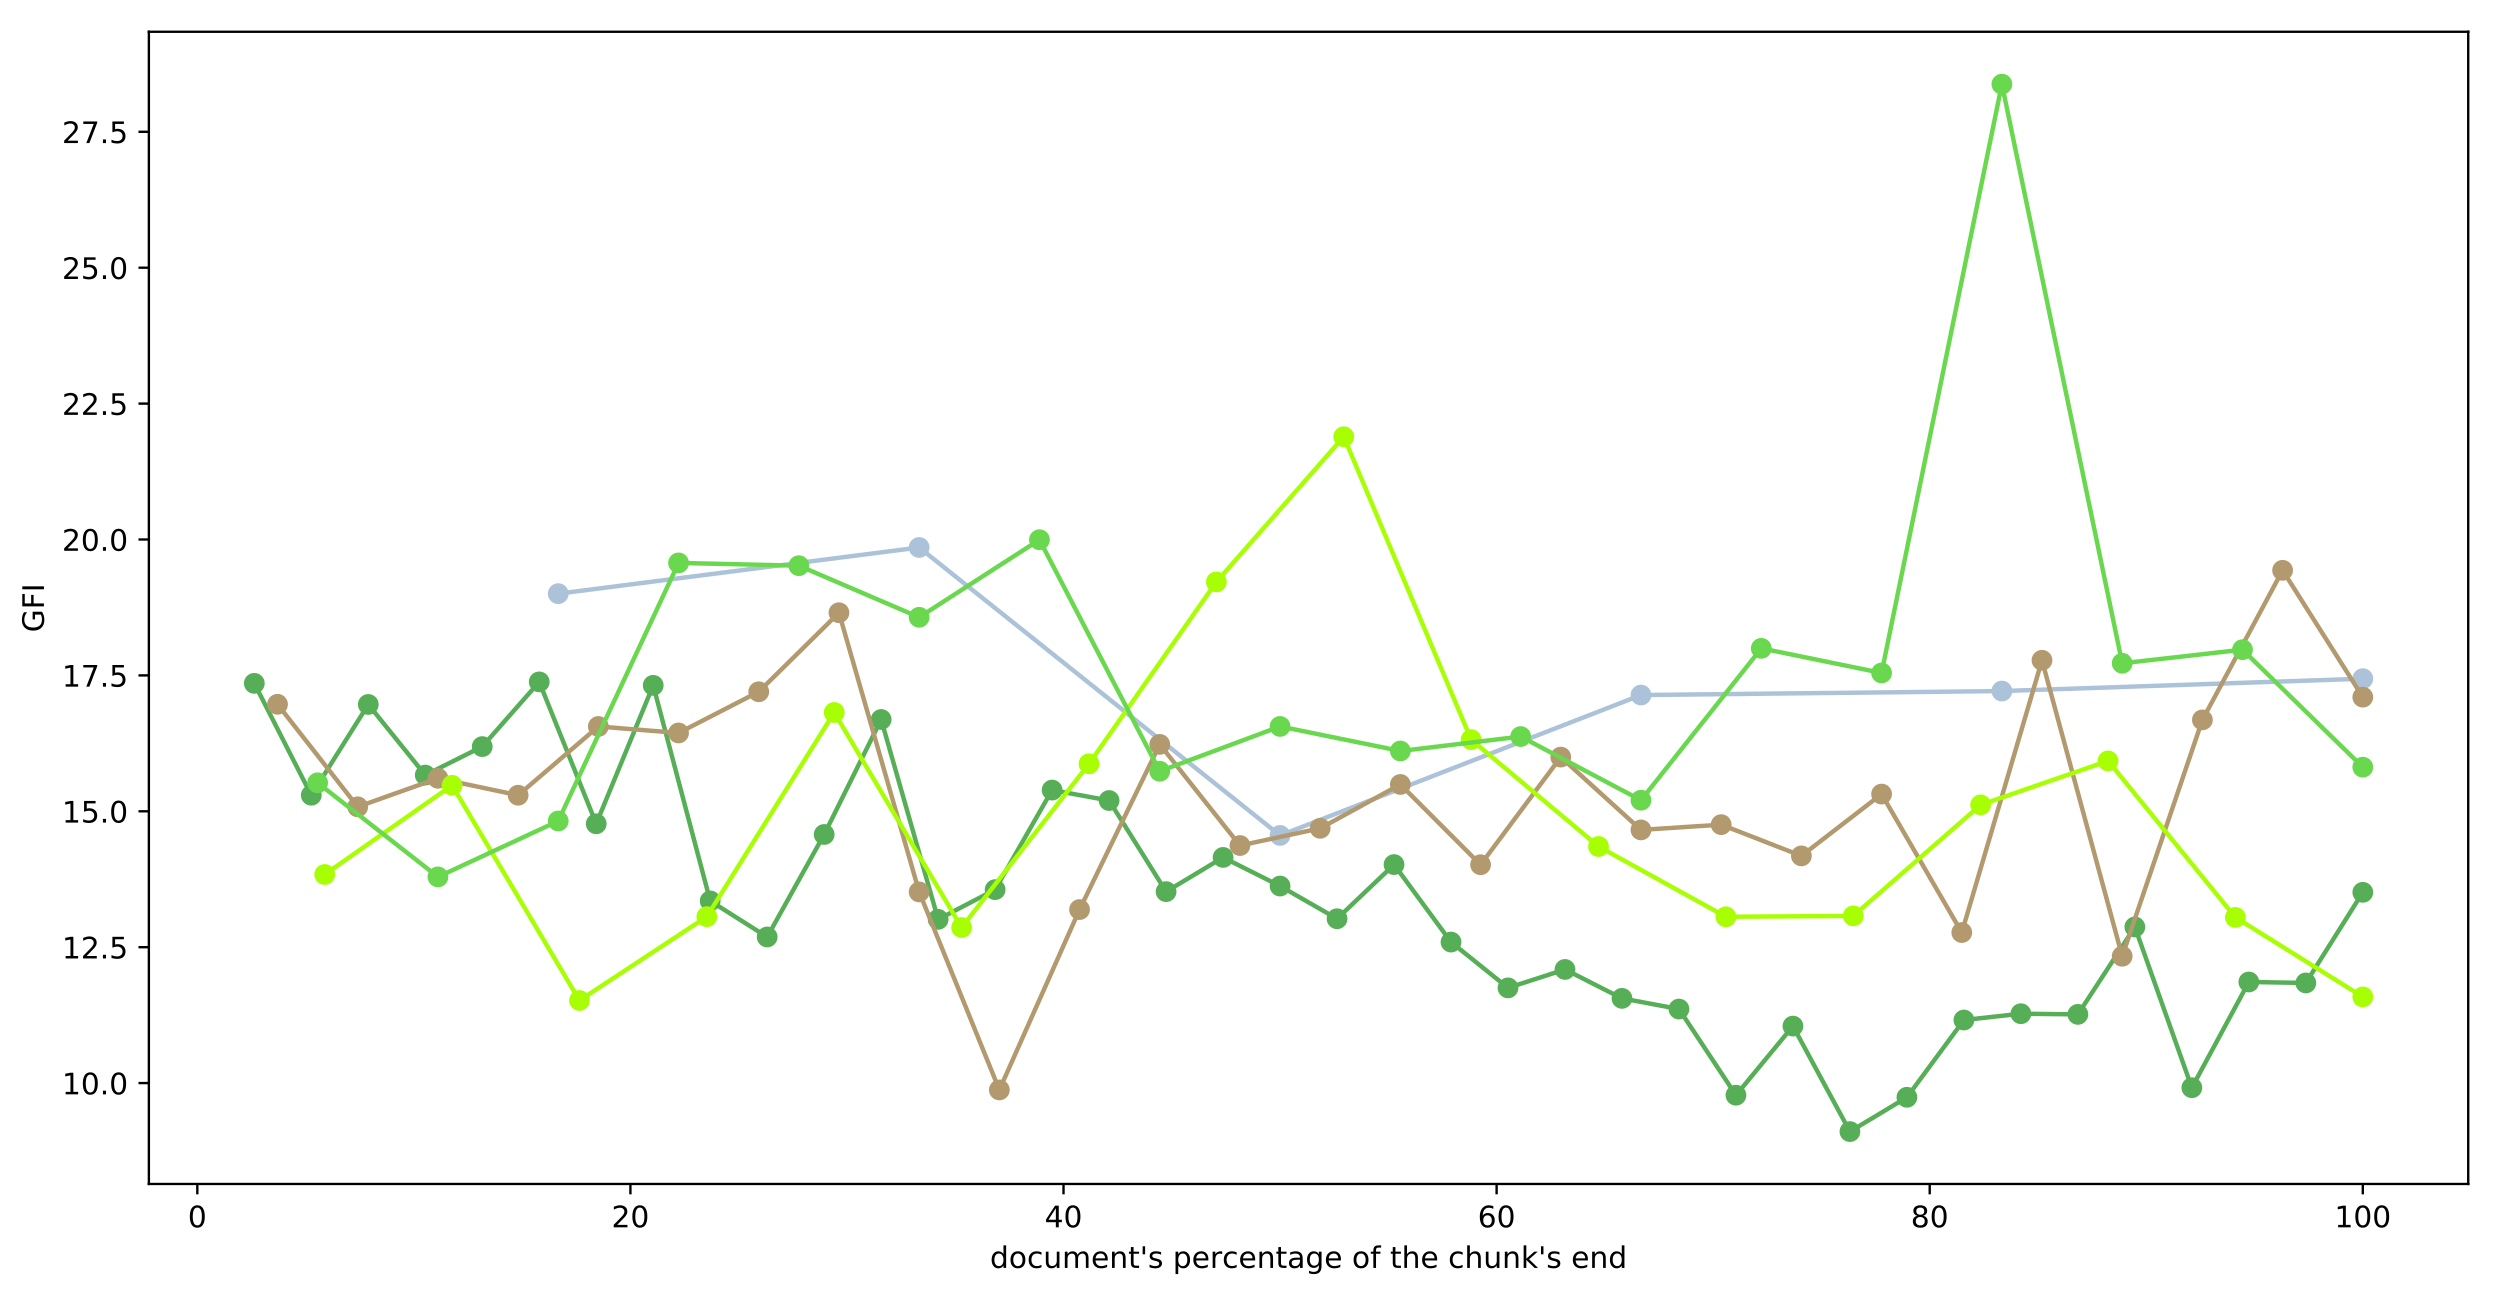 <?xml version="1.0" encoding="utf-8" standalone="no"?>
<!DOCTYPE svg PUBLIC "-//W3C//DTD SVG 1.1//EN"
  "http://www.w3.org/Graphics/SVG/1.1/DTD/svg11.dtd">
<!-- Created with matplotlib (https://matplotlib.org/) -->
<svg height="436.336pt" version="1.1" viewBox="0 0 842.044 436.336" width="842.044pt" xmlns="http://www.w3.org/2000/svg" xmlns:xlink="http://www.w3.org/1999/xlink">
 <defs>
  <style type="text/css">
*{stroke-linecap:butt;stroke-linejoin:round;}
  </style>
 </defs>
 <g id="figure_1">
  <g id="patch_1">
   <path d="M 0 436.336 
L 842.044 436.336 
L 842.044 0 
L 0 0 
z
" style="fill:#ffffff;"/>
  </g>
  <g id="axes_1">
   <g id="patch_2">
    <path d="M 50.144 398.78 
L 831.344 398.78 
L 831.344 10.7 
L 50.144 10.7 
z
" style="fill:#ffffff;"/>
   </g>
   <g id="matplotlib.axis_1">
    <g id="xtick_1">
     <g id="line2d_1">
      <defs>
       <path d="M 0 0 
L 0 3.5 
" id="mf37a988c85" style="stroke:#000000;stroke-width:0.8;"/>
      </defs>
      <g>
       <use style="stroke:#000000;stroke-width:0.8;" x="66.459" xlink:href="#mf37a988c85" y="398.78"/>
      </g>
     </g>
     <g id="text_1">
      <!-- 0 -->
      <defs>
       <path d="M 31.781 66.406 
Q 24.172 66.406 20.328 58.906 
Q 16.5 51.422 16.5 36.375 
Q 16.5 21.391 20.328 13.891 
Q 24.172 6.391 31.781 6.391 
Q 39.453 6.391 43.281 13.891 
Q 47.125 21.391 47.125 36.375 
Q 47.125 51.422 43.281 58.906 
Q 39.453 66.406 31.781 66.406 
z
M 31.781 74.219 
Q 44.047 74.219 50.516 64.516 
Q 56.984 54.828 56.984 36.375 
Q 56.984 17.969 50.516 8.266 
Q 44.047 -1.422 31.781 -1.422 
Q 19.531 -1.422 13.062 8.266 
Q 6.594 17.969 6.594 36.375 
Q 6.594 54.828 13.062 64.516 
Q 19.531 74.219 31.781 74.219 
z
" id="DejaVuSans-48"/>
      </defs>
      <g transform="translate(63.277 413.378)scale(0.1 -0.1)">
       <use xlink:href="#DejaVuSans-48"/>
      </g>
     </g>
    </g>
    <g id="xtick_2">
     <g id="line2d_2">
      <g>
       <use style="stroke:#000000;stroke-width:0.8;" x="212.334" xlink:href="#mf37a988c85" y="398.78"/>
      </g>
     </g>
     <g id="text_2">
      <!-- 20 -->
      <defs>
       <path d="M 19.188 8.297 
L 53.609 8.297 
L 53.609 0 
L 7.328 0 
L 7.328 8.297 
Q 12.938 14.109 22.625 23.891 
Q 32.328 33.688 34.812 36.531 
Q 39.547 41.844 41.422 45.531 
Q 43.312 49.219 43.312 52.781 
Q 43.312 58.594 39.234 62.25 
Q 35.156 65.922 28.609 65.922 
Q 23.969 65.922 18.812 64.312 
Q 13.672 62.703 7.812 59.422 
L 7.812 69.391 
Q 13.766 71.781 18.938 73 
Q 24.125 74.219 28.422 74.219 
Q 39.75 74.219 46.484 68.547 
Q 53.219 62.891 53.219 53.422 
Q 53.219 48.922 51.531 44.891 
Q 49.859 40.875 45.406 35.406 
Q 44.188 33.984 37.641 27.219 
Q 31.109 20.453 19.188 8.297 
z
" id="DejaVuSans-50"/>
      </defs>
      <g transform="translate(205.971 413.378)scale(0.1 -0.1)">
       <use xlink:href="#DejaVuSans-50"/>
       <use x="63.623" xlink:href="#DejaVuSans-48"/>
      </g>
     </g>
    </g>
    <g id="xtick_3">
     <g id="line2d_3">
      <g>
       <use style="stroke:#000000;stroke-width:0.8;" x="358.209" xlink:href="#mf37a988c85" y="398.78"/>
      </g>
     </g>
     <g id="text_3">
      <!-- 40 -->
      <defs>
       <path d="M 37.797 64.312 
L 12.891 25.391 
L 37.797 25.391 
z
M 35.203 72.906 
L 47.609 72.906 
L 47.609 25.391 
L 58.016 25.391 
L 58.016 17.188 
L 47.609 17.188 
L 47.609 0 
L 37.797 0 
L 37.797 17.188 
L 4.891 17.188 
L 4.891 26.703 
z
" id="DejaVuSans-52"/>
      </defs>
      <g transform="translate(351.847 413.378)scale(0.1 -0.1)">
       <use xlink:href="#DejaVuSans-52"/>
       <use x="63.623" xlink:href="#DejaVuSans-48"/>
      </g>
     </g>
    </g>
    <g id="xtick_4">
     <g id="line2d_4">
      <g>
       <use style="stroke:#000000;stroke-width:0.8;" x="504.084" xlink:href="#mf37a988c85" y="398.78"/>
      </g>
     </g>
     <g id="text_4">
      <!-- 60 -->
      <defs>
       <path d="M 33.016 40.375 
Q 26.375 40.375 22.484 35.828 
Q 18.609 31.297 18.609 23.391 
Q 18.609 15.531 22.484 10.953 
Q 26.375 6.391 33.016 6.391 
Q 39.656 6.391 43.531 10.953 
Q 47.406 15.531 47.406 23.391 
Q 47.406 31.297 43.531 35.828 
Q 39.656 40.375 33.016 40.375 
z
M 52.594 71.297 
L 52.594 62.312 
Q 48.875 64.062 45.094 64.984 
Q 41.312 65.922 37.594 65.922 
Q 27.828 65.922 22.672 59.328 
Q 17.531 52.734 16.797 39.406 
Q 19.672 43.656 24.016 45.922 
Q 28.375 48.188 33.594 48.188 
Q 44.578 48.188 50.953 41.516 
Q 57.328 34.859 57.328 23.391 
Q 57.328 12.156 50.688 5.359 
Q 44.047 -1.422 33.016 -1.422 
Q 20.359 -1.422 13.672 8.266 
Q 6.984 17.969 6.984 36.375 
Q 6.984 53.656 15.188 63.938 
Q 23.391 74.219 37.203 74.219 
Q 40.922 74.219 44.703 73.484 
Q 48.484 72.75 52.594 71.297 
z
" id="DejaVuSans-54"/>
      </defs>
      <g transform="translate(497.722 413.378)scale(0.1 -0.1)">
       <use xlink:href="#DejaVuSans-54"/>
       <use x="63.623" xlink:href="#DejaVuSans-48"/>
      </g>
     </g>
    </g>
    <g id="xtick_5">
     <g id="line2d_5">
      <g>
       <use style="stroke:#000000;stroke-width:0.8;" x="649.959" xlink:href="#mf37a988c85" y="398.78"/>
      </g>
     </g>
     <g id="text_5">
      <!-- 80 -->
      <defs>
       <path d="M 31.781 34.625 
Q 24.75 34.625 20.719 30.859 
Q 16.703 27.094 16.703 20.516 
Q 16.703 13.922 20.719 10.156 
Q 24.75 6.391 31.781 6.391 
Q 38.812 6.391 42.859 10.172 
Q 46.922 13.969 46.922 20.516 
Q 46.922 27.094 42.891 30.859 
Q 38.875 34.625 31.781 34.625 
z
M 21.922 38.812 
Q 15.578 40.375 12.031 44.719 
Q 8.5 49.078 8.5 55.328 
Q 8.5 64.062 14.719 69.141 
Q 20.953 74.219 31.781 74.219 
Q 42.672 74.219 48.875 69.141 
Q 55.078 64.062 55.078 55.328 
Q 55.078 49.078 51.531 44.719 
Q 48 40.375 41.703 38.812 
Q 48.828 37.156 52.797 32.312 
Q 56.781 27.484 56.781 20.516 
Q 56.781 9.906 50.312 4.234 
Q 43.844 -1.422 31.781 -1.422 
Q 19.734 -1.422 13.25 4.234 
Q 6.781 9.906 6.781 20.516 
Q 6.781 27.484 10.781 32.312 
Q 14.797 37.156 21.922 38.812 
z
M 18.312 54.391 
Q 18.312 48.734 21.844 45.562 
Q 25.391 42.391 31.781 42.391 
Q 38.141 42.391 41.719 45.562 
Q 45.312 48.734 45.312 54.391 
Q 45.312 60.062 41.719 63.234 
Q 38.141 66.406 31.781 66.406 
Q 25.391 66.406 21.844 63.234 
Q 18.312 60.062 18.312 54.391 
z
" id="DejaVuSans-56"/>
      </defs>
      <g transform="translate(643.597 413.378)scale(0.1 -0.1)">
       <use xlink:href="#DejaVuSans-56"/>
       <use x="63.623" xlink:href="#DejaVuSans-48"/>
      </g>
     </g>
    </g>
    <g id="xtick_6">
     <g id="line2d_6">
      <g>
       <use style="stroke:#000000;stroke-width:0.8;" x="795.835" xlink:href="#mf37a988c85" y="398.78"/>
      </g>
     </g>
     <g id="text_6">
      <!-- 100 -->
      <defs>
       <path d="M 12.406 8.297 
L 28.516 8.297 
L 28.516 63.922 
L 10.984 60.406 
L 10.984 69.391 
L 28.422 72.906 
L 38.281 72.906 
L 38.281 8.297 
L 54.391 8.297 
L 54.391 0 
L 12.406 0 
z
" id="DejaVuSans-49"/>
      </defs>
      <g transform="translate(786.291 413.378)scale(0.1 -0.1)">
       <use xlink:href="#DejaVuSans-49"/>
       <use x="63.623" xlink:href="#DejaVuSans-48"/>
       <use x="127.246" xlink:href="#DejaVuSans-48"/>
      </g>
     </g>
    </g>
    <g id="text_7">
     <!-- document's percentage of the chunk's end -->
     <defs>
      <path d="M 45.406 46.391 
L 45.406 75.984 
L 54.391 75.984 
L 54.391 0 
L 45.406 0 
L 45.406 8.203 
Q 42.578 3.328 38.25 0.953 
Q 33.938 -1.422 27.875 -1.422 
Q 17.969 -1.422 11.734 6.484 
Q 5.516 14.406 5.516 27.297 
Q 5.516 40.188 11.734 48.094 
Q 17.969 56 27.875 56 
Q 33.938 56 38.25 53.625 
Q 42.578 51.266 45.406 46.391 
z
M 14.797 27.297 
Q 14.797 17.391 18.875 11.75 
Q 22.953 6.109 30.078 6.109 
Q 37.203 6.109 41.297 11.75 
Q 45.406 17.391 45.406 27.297 
Q 45.406 37.203 41.297 42.844 
Q 37.203 48.484 30.078 48.484 
Q 22.953 48.484 18.875 42.844 
Q 14.797 37.203 14.797 27.297 
z
" id="DejaVuSans-100"/>
      <path d="M 30.609 48.391 
Q 23.391 48.391 19.188 42.75 
Q 14.984 37.109 14.984 27.297 
Q 14.984 17.484 19.156 11.844 
Q 23.344 6.203 30.609 6.203 
Q 37.797 6.203 41.984 11.859 
Q 46.188 17.531 46.188 27.297 
Q 46.188 37.016 41.984 42.703 
Q 37.797 48.391 30.609 48.391 
z
M 30.609 56 
Q 42.328 56 49.016 48.375 
Q 55.719 40.766 55.719 27.297 
Q 55.719 13.875 49.016 6.219 
Q 42.328 -1.422 30.609 -1.422 
Q 18.844 -1.422 12.172 6.219 
Q 5.516 13.875 5.516 27.297 
Q 5.516 40.766 12.172 48.375 
Q 18.844 56 30.609 56 
z
" id="DejaVuSans-111"/>
      <path d="M 48.781 52.594 
L 48.781 44.188 
Q 44.969 46.297 41.141 47.344 
Q 37.312 48.391 33.406 48.391 
Q 24.656 48.391 19.812 42.844 
Q 14.984 37.312 14.984 27.297 
Q 14.984 17.281 19.812 11.734 
Q 24.656 6.203 33.406 6.203 
Q 37.312 6.203 41.141 7.25 
Q 44.969 8.297 48.781 10.406 
L 48.781 2.094 
Q 45.016 0.344 40.984 -0.531 
Q 36.969 -1.422 32.422 -1.422 
Q 20.062 -1.422 12.781 6.344 
Q 5.516 14.109 5.516 27.297 
Q 5.516 40.672 12.859 48.328 
Q 20.219 56 33.016 56 
Q 37.156 56 41.109 55.141 
Q 45.062 54.297 48.781 52.594 
z
" id="DejaVuSans-99"/>
      <path d="M 8.5 21.578 
L 8.5 54.688 
L 17.484 54.688 
L 17.484 21.922 
Q 17.484 14.156 20.5 10.266 
Q 23.531 6.391 29.594 6.391 
Q 36.859 6.391 41.078 11.031 
Q 45.312 15.672 45.312 23.688 
L 45.312 54.688 
L 54.297 54.688 
L 54.297 0 
L 45.312 0 
L 45.312 8.406 
Q 42.047 3.422 37.719 1 
Q 33.406 -1.422 27.688 -1.422 
Q 18.266 -1.422 13.375 4.438 
Q 8.5 10.297 8.5 21.578 
z
M 31.109 56 
z
" id="DejaVuSans-117"/>
      <path d="M 52 44.188 
Q 55.375 50.25 60.062 53.125 
Q 64.75 56 71.094 56 
Q 79.641 56 84.281 50.016 
Q 88.922 44.047 88.922 33.016 
L 88.922 0 
L 79.891 0 
L 79.891 32.719 
Q 79.891 40.578 77.094 44.375 
Q 74.312 48.188 68.609 48.188 
Q 61.625 48.188 57.562 43.547 
Q 53.516 38.922 53.516 30.906 
L 53.516 0 
L 44.484 0 
L 44.484 32.719 
Q 44.484 40.625 41.703 44.406 
Q 38.922 48.188 33.109 48.188 
Q 26.219 48.188 22.156 43.531 
Q 18.109 38.875 18.109 30.906 
L 18.109 0 
L 9.078 0 
L 9.078 54.688 
L 18.109 54.688 
L 18.109 46.188 
Q 21.188 51.219 25.484 53.609 
Q 29.781 56 35.688 56 
Q 41.656 56 45.828 52.969 
Q 50 49.953 52 44.188 
z
" id="DejaVuSans-109"/>
      <path d="M 56.203 29.594 
L 56.203 25.203 
L 14.891 25.203 
Q 15.484 15.922 20.484 11.062 
Q 25.484 6.203 34.422 6.203 
Q 39.594 6.203 44.453 7.469 
Q 49.312 8.734 54.109 11.281 
L 54.109 2.781 
Q 49.266 0.734 44.188 -0.344 
Q 39.109 -1.422 33.891 -1.422 
Q 20.797 -1.422 13.156 6.188 
Q 5.516 13.812 5.516 26.812 
Q 5.516 40.234 12.766 48.109 
Q 20.016 56 32.328 56 
Q 43.359 56 49.781 48.891 
Q 56.203 41.797 56.203 29.594 
z
M 47.219 32.234 
Q 47.125 39.594 43.094 43.984 
Q 39.062 48.391 32.422 48.391 
Q 24.906 48.391 20.391 44.141 
Q 15.875 39.891 15.188 32.172 
z
" id="DejaVuSans-101"/>
      <path d="M 54.891 33.016 
L 54.891 0 
L 45.906 0 
L 45.906 32.719 
Q 45.906 40.484 42.875 44.328 
Q 39.844 48.188 33.797 48.188 
Q 26.516 48.188 22.312 43.547 
Q 18.109 38.922 18.109 30.906 
L 18.109 0 
L 9.078 0 
L 9.078 54.688 
L 18.109 54.688 
L 18.109 46.188 
Q 21.344 51.125 25.703 53.562 
Q 30.078 56 35.797 56 
Q 45.219 56 50.047 50.172 
Q 54.891 44.344 54.891 33.016 
z
" id="DejaVuSans-110"/>
      <path d="M 18.312 70.219 
L 18.312 54.688 
L 36.812 54.688 
L 36.812 47.703 
L 18.312 47.703 
L 18.312 18.016 
Q 18.312 11.328 20.141 9.422 
Q 21.969 7.516 27.594 7.516 
L 36.812 7.516 
L 36.812 0 
L 27.594 0 
Q 17.188 0 13.234 3.875 
Q 9.281 7.766 9.281 18.016 
L 9.281 47.703 
L 2.688 47.703 
L 2.688 54.688 
L 9.281 54.688 
L 9.281 70.219 
z
" id="DejaVuSans-116"/>
      <path d="M 17.922 72.906 
L 17.922 45.797 
L 9.625 45.797 
L 9.625 72.906 
z
" id="DejaVuSans-39"/>
      <path d="M 44.281 53.078 
L 44.281 44.578 
Q 40.484 46.531 36.375 47.5 
Q 32.281 48.484 27.875 48.484 
Q 21.188 48.484 17.844 46.438 
Q 14.5 44.391 14.5 40.281 
Q 14.5 37.156 16.891 35.375 
Q 19.281 33.594 26.516 31.984 
L 29.594 31.297 
Q 39.156 29.25 43.188 25.516 
Q 47.219 21.781 47.219 15.094 
Q 47.219 7.469 41.188 3.016 
Q 35.156 -1.422 24.609 -1.422 
Q 20.219 -1.422 15.453 -0.562 
Q 10.688 0.297 5.422 2 
L 5.422 11.281 
Q 10.406 8.688 15.234 7.391 
Q 20.062 6.109 24.812 6.109 
Q 31.156 6.109 34.562 8.281 
Q 37.984 10.453 37.984 14.406 
Q 37.984 18.062 35.516 20.016 
Q 33.062 21.969 24.703 23.781 
L 21.578 24.516 
Q 13.234 26.266 9.516 29.906 
Q 5.812 33.547 5.812 39.891 
Q 5.812 47.609 11.281 51.797 
Q 16.75 56 26.812 56 
Q 31.781 56 36.172 55.266 
Q 40.578 54.547 44.281 53.078 
z
" id="DejaVuSans-115"/>
      <path id="DejaVuSans-32"/>
      <path d="M 18.109 8.203 
L 18.109 -20.797 
L 9.078 -20.797 
L 9.078 54.688 
L 18.109 54.688 
L 18.109 46.391 
Q 20.953 51.266 25.266 53.625 
Q 29.594 56 35.594 56 
Q 45.562 56 51.781 48.094 
Q 58.016 40.188 58.016 27.297 
Q 58.016 14.406 51.781 6.484 
Q 45.562 -1.422 35.594 -1.422 
Q 29.594 -1.422 25.266 0.953 
Q 20.953 3.328 18.109 8.203 
z
M 48.688 27.297 
Q 48.688 37.203 44.609 42.844 
Q 40.531 48.484 33.406 48.484 
Q 26.266 48.484 22.188 42.844 
Q 18.109 37.203 18.109 27.297 
Q 18.109 17.391 22.188 11.75 
Q 26.266 6.109 33.406 6.109 
Q 40.531 6.109 44.609 11.75 
Q 48.688 17.391 48.688 27.297 
z
" id="DejaVuSans-112"/>
      <path d="M 41.109 46.297 
Q 39.594 47.172 37.812 47.578 
Q 36.031 48 33.891 48 
Q 26.266 48 22.188 43.047 
Q 18.109 38.094 18.109 28.812 
L 18.109 0 
L 9.078 0 
L 9.078 54.688 
L 18.109 54.688 
L 18.109 46.188 
Q 20.953 51.172 25.484 53.578 
Q 30.031 56 36.531 56 
Q 37.453 56 38.578 55.875 
Q 39.703 55.766 41.062 55.516 
z
" id="DejaVuSans-114"/>
      <path d="M 34.281 27.484 
Q 23.391 27.484 19.188 25 
Q 14.984 22.516 14.984 16.5 
Q 14.984 11.719 18.141 8.906 
Q 21.297 6.109 26.703 6.109 
Q 34.188 6.109 38.703 11.406 
Q 43.219 16.703 43.219 25.484 
L 43.219 27.484 
z
M 52.203 31.203 
L 52.203 0 
L 43.219 0 
L 43.219 8.297 
Q 40.141 3.328 35.547 0.953 
Q 30.953 -1.422 24.312 -1.422 
Q 15.922 -1.422 10.953 3.297 
Q 6 8.016 6 15.922 
Q 6 25.141 12.172 29.828 
Q 18.359 34.516 30.609 34.516 
L 43.219 34.516 
L 43.219 35.406 
Q 43.219 41.609 39.141 45 
Q 35.062 48.391 27.688 48.391 
Q 23 48.391 18.547 47.266 
Q 14.109 46.141 10.016 43.891 
L 10.016 52.203 
Q 14.938 54.109 19.578 55.047 
Q 24.219 56 28.609 56 
Q 40.484 56 46.344 49.844 
Q 52.203 43.703 52.203 31.203 
z
" id="DejaVuSans-97"/>
      <path d="M 45.406 27.984 
Q 45.406 37.75 41.375 43.109 
Q 37.359 48.484 30.078 48.484 
Q 22.859 48.484 18.828 43.109 
Q 14.797 37.75 14.797 27.984 
Q 14.797 18.266 18.828 12.891 
Q 22.859 7.516 30.078 7.516 
Q 37.359 7.516 41.375 12.891 
Q 45.406 18.266 45.406 27.984 
z
M 54.391 6.781 
Q 54.391 -7.172 48.188 -13.984 
Q 42 -20.797 29.203 -20.797 
Q 24.469 -20.797 20.266 -20.094 
Q 16.062 -19.391 12.109 -17.922 
L 12.109 -9.188 
Q 16.062 -11.328 19.922 -12.344 
Q 23.781 -13.375 27.781 -13.375 
Q 36.625 -13.375 41.016 -8.766 
Q 45.406 -4.156 45.406 5.172 
L 45.406 9.625 
Q 42.625 4.781 38.281 2.391 
Q 33.938 0 27.875 0 
Q 17.828 0 11.672 7.656 
Q 5.516 15.328 5.516 27.984 
Q 5.516 40.672 11.672 48.328 
Q 17.828 56 27.875 56 
Q 33.938 56 38.281 53.609 
Q 42.625 51.219 45.406 46.391 
L 45.406 54.688 
L 54.391 54.688 
z
" id="DejaVuSans-103"/>
      <path d="M 37.109 75.984 
L 37.109 68.5 
L 28.516 68.5 
Q 23.688 68.5 21.797 66.547 
Q 19.922 64.594 19.922 59.516 
L 19.922 54.688 
L 34.719 54.688 
L 34.719 47.703 
L 19.922 47.703 
L 19.922 0 
L 10.891 0 
L 10.891 47.703 
L 2.297 47.703 
L 2.297 54.688 
L 10.891 54.688 
L 10.891 58.5 
Q 10.891 67.625 15.141 71.797 
Q 19.391 75.984 28.609 75.984 
z
" id="DejaVuSans-102"/>
      <path d="M 54.891 33.016 
L 54.891 0 
L 45.906 0 
L 45.906 32.719 
Q 45.906 40.484 42.875 44.328 
Q 39.844 48.188 33.797 48.188 
Q 26.516 48.188 22.312 43.547 
Q 18.109 38.922 18.109 30.906 
L 18.109 0 
L 9.078 0 
L 9.078 75.984 
L 18.109 75.984 
L 18.109 46.188 
Q 21.344 51.125 25.703 53.562 
Q 30.078 56 35.797 56 
Q 45.219 56 50.047 50.172 
Q 54.891 44.344 54.891 33.016 
z
" id="DejaVuSans-104"/>
      <path d="M 9.078 75.984 
L 18.109 75.984 
L 18.109 31.109 
L 44.922 54.688 
L 56.391 54.688 
L 27.391 29.109 
L 57.625 0 
L 45.906 0 
L 18.109 26.703 
L 18.109 0 
L 9.078 0 
z
" id="DejaVuSans-107"/>
     </defs>
     <g transform="translate(333.444 427.057)scale(0.1 -0.1)">
      <use xlink:href="#DejaVuSans-100"/>
      <use x="63.477" xlink:href="#DejaVuSans-111"/>
      <use x="124.658" xlink:href="#DejaVuSans-99"/>
      <use x="179.639" xlink:href="#DejaVuSans-117"/>
      <use x="243.018" xlink:href="#DejaVuSans-109"/>
      <use x="340.43" xlink:href="#DejaVuSans-101"/>
      <use x="401.953" xlink:href="#DejaVuSans-110"/>
      <use x="465.332" xlink:href="#DejaVuSans-116"/>
      <use x="504.541" xlink:href="#DejaVuSans-39"/>
      <use x="532.031" xlink:href="#DejaVuSans-115"/>
      <use x="584.131" xlink:href="#DejaVuSans-32"/>
      <use x="615.918" xlink:href="#DejaVuSans-112"/>
      <use x="679.395" xlink:href="#DejaVuSans-101"/>
      <use x="740.918" xlink:href="#DejaVuSans-114"/>
      <use x="782" xlink:href="#DejaVuSans-99"/>
      <use x="836.98" xlink:href="#DejaVuSans-101"/>
      <use x="898.504" xlink:href="#DejaVuSans-110"/>
      <use x="961.883" xlink:href="#DejaVuSans-116"/>
      <use x="1001.092" xlink:href="#DejaVuSans-97"/>
      <use x="1062.371" xlink:href="#DejaVuSans-103"/>
      <use x="1125.848" xlink:href="#DejaVuSans-101"/>
      <use x="1187.371" xlink:href="#DejaVuSans-32"/>
      <use x="1219.158" xlink:href="#DejaVuSans-111"/>
      <use x="1280.34" xlink:href="#DejaVuSans-102"/>
      <use x="1315.545" xlink:href="#DejaVuSans-32"/>
      <use x="1347.332" xlink:href="#DejaVuSans-116"/>
      <use x="1386.541" xlink:href="#DejaVuSans-104"/>
      <use x="1449.92" xlink:href="#DejaVuSans-101"/>
      <use x="1511.443" xlink:href="#DejaVuSans-32"/>
      <use x="1543.23" xlink:href="#DejaVuSans-99"/>
      <use x="1598.211" xlink:href="#DejaVuSans-104"/>
      <use x="1661.59" xlink:href="#DejaVuSans-117"/>
      <use x="1724.969" xlink:href="#DejaVuSans-110"/>
      <use x="1788.348" xlink:href="#DejaVuSans-107"/>
      <use x="1846.258" xlink:href="#DejaVuSans-39"/>
      <use x="1873.748" xlink:href="#DejaVuSans-115"/>
      <use x="1925.848" xlink:href="#DejaVuSans-32"/>
      <use x="1957.635" xlink:href="#DejaVuSans-101"/>
      <use x="2019.158" xlink:href="#DejaVuSans-110"/>
      <use x="2082.537" xlink:href="#DejaVuSans-100"/>
     </g>
    </g>
   </g>
   <g id="matplotlib.axis_2">
    <g id="ytick_1">
     <g id="line2d_7">
      <defs>
       <path d="M 0 0 
L -3.5 0 
" id="m178713c9d2" style="stroke:#000000;stroke-width:0.8;"/>
      </defs>
      <g>
       <use style="stroke:#000000;stroke-width:0.8;" x="50.144" xlink:href="#m178713c9d2" y="364.8"/>
      </g>
     </g>
     <g id="text_8">
      <!-- 10.0 -->
      <defs>
       <path d="M 10.688 12.406 
L 21 12.406 
L 21 0 
L 10.688 0 
z
" id="DejaVuSans-46"/>
      </defs>
      <g transform="translate(20.878 368.599)scale(0.1 -0.1)">
       <use xlink:href="#DejaVuSans-49"/>
       <use x="63.623" xlink:href="#DejaVuSans-48"/>
       <use x="127.246" xlink:href="#DejaVuSans-46"/>
       <use x="159.033" xlink:href="#DejaVuSans-48"/>
      </g>
     </g>
    </g>
    <g id="ytick_2">
     <g id="line2d_8">
      <g>
       <use style="stroke:#000000;stroke-width:0.8;" x="50.144" xlink:href="#m178713c9d2" y="319.028"/>
      </g>
     </g>
     <g id="text_9">
      <!-- 12.5 -->
      <defs>
       <path d="M 10.797 72.906 
L 49.516 72.906 
L 49.516 64.594 
L 19.828 64.594 
L 19.828 46.734 
Q 21.969 47.469 24.109 47.828 
Q 26.266 48.188 28.422 48.188 
Q 40.625 48.188 47.75 41.5 
Q 54.891 34.812 54.891 23.391 
Q 54.891 11.625 47.562 5.094 
Q 40.234 -1.422 26.906 -1.422 
Q 22.312 -1.422 17.547 -0.641 
Q 12.797 0.141 7.719 1.703 
L 7.719 11.625 
Q 12.109 9.234 16.797 8.062 
Q 21.484 6.891 26.703 6.891 
Q 35.156 6.891 40.078 11.328 
Q 45.016 15.766 45.016 23.391 
Q 45.016 31 40.078 35.438 
Q 35.156 39.891 26.703 39.891 
Q 22.75 39.891 18.812 39.016 
Q 14.891 38.141 10.797 36.281 
z
" id="DejaVuSans-53"/>
      </defs>
      <g transform="translate(20.878 322.827)scale(0.1 -0.1)">
       <use xlink:href="#DejaVuSans-49"/>
       <use x="63.623" xlink:href="#DejaVuSans-50"/>
       <use x="127.246" xlink:href="#DejaVuSans-46"/>
       <use x="159.033" xlink:href="#DejaVuSans-53"/>
      </g>
     </g>
    </g>
    <g id="ytick_3">
     <g id="line2d_9">
      <g>
       <use style="stroke:#000000;stroke-width:0.8;" x="50.144" xlink:href="#m178713c9d2" y="273.256"/>
      </g>
     </g>
     <g id="text_10">
      <!-- 15.0 -->
      <g transform="translate(20.878 277.056)scale(0.1 -0.1)">
       <use xlink:href="#DejaVuSans-49"/>
       <use x="63.623" xlink:href="#DejaVuSans-53"/>
       <use x="127.246" xlink:href="#DejaVuSans-46"/>
       <use x="159.033" xlink:href="#DejaVuSans-48"/>
      </g>
     </g>
    </g>
    <g id="ytick_4">
     <g id="line2d_10">
      <g>
       <use style="stroke:#000000;stroke-width:0.8;" x="50.144" xlink:href="#m178713c9d2" y="227.485"/>
      </g>
     </g>
     <g id="text_11">
      <!-- 17.5 -->
      <defs>
       <path d="M 8.203 72.906 
L 55.078 72.906 
L 55.078 68.703 
L 28.609 0 
L 18.312 0 
L 43.219 64.594 
L 8.203 64.594 
z
" id="DejaVuSans-55"/>
      </defs>
      <g transform="translate(20.878 231.284)scale(0.1 -0.1)">
       <use xlink:href="#DejaVuSans-49"/>
       <use x="63.623" xlink:href="#DejaVuSans-55"/>
       <use x="127.246" xlink:href="#DejaVuSans-46"/>
       <use x="159.033" xlink:href="#DejaVuSans-53"/>
      </g>
     </g>
    </g>
    <g id="ytick_5">
     <g id="line2d_11">
      <g>
       <use style="stroke:#000000;stroke-width:0.8;" x="50.144" xlink:href="#m178713c9d2" y="181.713"/>
      </g>
     </g>
     <g id="text_12">
      <!-- 20.0 -->
      <g transform="translate(20.878 185.512)scale(0.1 -0.1)">
       <use xlink:href="#DejaVuSans-50"/>
       <use x="63.623" xlink:href="#DejaVuSans-48"/>
       <use x="127.246" xlink:href="#DejaVuSans-46"/>
       <use x="159.033" xlink:href="#DejaVuSans-48"/>
      </g>
     </g>
    </g>
    <g id="ytick_6">
     <g id="line2d_12">
      <g>
       <use style="stroke:#000000;stroke-width:0.8;" x="50.144" xlink:href="#m178713c9d2" y="135.942"/>
      </g>
     </g>
     <g id="text_13">
      <!-- 22.5 -->
      <g transform="translate(20.878 139.741)scale(0.1 -0.1)">
       <use xlink:href="#DejaVuSans-50"/>
       <use x="63.623" xlink:href="#DejaVuSans-50"/>
       <use x="127.246" xlink:href="#DejaVuSans-46"/>
       <use x="159.033" xlink:href="#DejaVuSans-53"/>
      </g>
     </g>
    </g>
    <g id="ytick_7">
     <g id="line2d_13">
      <g>
       <use style="stroke:#000000;stroke-width:0.8;" x="50.144" xlink:href="#m178713c9d2" y="90.17"/>
      </g>
     </g>
     <g id="text_14">
      <!-- 25.0 -->
      <g transform="translate(20.878 93.969)scale(0.1 -0.1)">
       <use xlink:href="#DejaVuSans-50"/>
       <use x="63.623" xlink:href="#DejaVuSans-53"/>
       <use x="127.246" xlink:href="#DejaVuSans-46"/>
       <use x="159.033" xlink:href="#DejaVuSans-48"/>
      </g>
     </g>
    </g>
    <g id="ytick_8">
     <g id="line2d_14">
      <g>
       <use style="stroke:#000000;stroke-width:0.8;" x="50.144" xlink:href="#m178713c9d2" y="44.398"/>
      </g>
     </g>
     <g id="text_15">
      <!-- 27.5 -->
      <g transform="translate(20.878 48.198)scale(0.1 -0.1)">
       <use xlink:href="#DejaVuSans-50"/>
       <use x="63.623" xlink:href="#DejaVuSans-55"/>
       <use x="127.246" xlink:href="#DejaVuSans-46"/>
       <use x="159.033" xlink:href="#DejaVuSans-53"/>
      </g>
     </g>
    </g>
    <g id="text_16">
     <!-- GFI -->
     <defs>
      <path d="M 59.516 10.406 
L 59.516 29.984 
L 43.406 29.984 
L 43.406 38.094 
L 69.281 38.094 
L 69.281 6.781 
Q 63.578 2.734 56.688 0.656 
Q 49.812 -1.422 42 -1.422 
Q 24.906 -1.422 15.25 8.562 
Q 5.609 18.562 5.609 36.375 
Q 5.609 54.25 15.25 64.234 
Q 24.906 74.219 42 74.219 
Q 49.125 74.219 55.547 72.453 
Q 61.969 70.703 67.391 67.281 
L 67.391 56.781 
Q 61.922 61.422 55.766 63.766 
Q 49.609 66.109 42.828 66.109 
Q 29.438 66.109 22.719 58.641 
Q 16.016 51.172 16.016 36.375 
Q 16.016 21.625 22.719 14.156 
Q 29.438 6.688 42.828 6.688 
Q 48.047 6.688 52.141 7.594 
Q 56.25 8.5 59.516 10.406 
z
" id="DejaVuSans-71"/>
      <path d="M 9.812 72.906 
L 51.703 72.906 
L 51.703 64.594 
L 19.672 64.594 
L 19.672 43.109 
L 48.578 43.109 
L 48.578 34.812 
L 19.672 34.812 
L 19.672 0 
L 9.812 0 
z
" id="DejaVuSans-70"/>
      <path d="M 9.812 72.906 
L 19.672 72.906 
L 19.672 0 
L 9.812 0 
z
" id="DejaVuSans-73"/>
     </defs>
     <g transform="translate(14.798 212.965)rotate(-90)scale(0.1 -0.1)">
      <use xlink:href="#DejaVuSans-71"/>
      <use x="77.49" xlink:href="#DejaVuSans-70"/>
      <use x="135.01" xlink:href="#DejaVuSans-73"/>
     </g>
    </g>
   </g>
   <g id="line2d_15">
    <path clip-path="url(#p06ac791441)" d="M 188.021 199.956 
L 309.584 184.399 
L 431.147 281.393 
L 552.709 234.103 
L 674.272 232.758 
L 795.835 228.592 
" style="fill:none;stroke:#acc2d9;stroke-linecap:square;stroke-width:1.5;"/>
    <defs>
     <path d="M 0 3 
C 0.796 3 1.559 2.684 2.121 2.121 
C 2.684 1.559 3 0.796 3 0 
C 3 -0.796 2.684 -1.559 2.121 -2.121 
C 1.559 -2.684 0.796 -3 0 -3 
C -0.796 -3 -1.559 -2.684 -2.121 -2.121 
C -2.684 -1.559 -3 -0.796 -3 0 
C -3 0.796 -2.684 1.559 -2.121 2.121 
C -1.559 2.684 -0.796 3 0 3 
z
" id="m69107caecd" style="stroke:#acc2d9;"/>
    </defs>
    <g clip-path="url(#p06ac791441)">
     <use style="fill:#acc2d9;stroke:#acc2d9;" x="188.021" xlink:href="#m69107caecd" y="199.956"/>
     <use style="fill:#acc2d9;stroke:#acc2d9;" x="309.584" xlink:href="#m69107caecd" y="184.399"/>
     <use style="fill:#acc2d9;stroke:#acc2d9;" x="431.147" xlink:href="#m69107caecd" y="281.393"/>
     <use style="fill:#acc2d9;stroke:#acc2d9;" x="552.709" xlink:href="#m69107caecd" y="234.103"/>
     <use style="fill:#acc2d9;stroke:#acc2d9;" x="674.272" xlink:href="#m69107caecd" y="232.758"/>
     <use style="fill:#acc2d9;stroke:#acc2d9;" x="795.835" xlink:href="#m69107caecd" y="228.592"/>
    </g>
   </g>
   <g id="line2d_16">
    <path clip-path="url(#p06ac791441)" d="M 85.653 230.162 
L 104.847 267.843 
L 124.041 237.271 
L 143.235 261.056 
L 162.429 251.467 
L 181.623 229.673 
L 200.817 277.462 
L 220.012 230.833 
L 239.206 303.447 
L 258.4 315.591 
L 277.594 281.065 
L 296.788 242.342 
L 315.982 309.654 
L 335.176 299.643 
L 354.37 266.112 
L 373.564 269.631 
L 392.758 300.318 
L 411.953 288.793 
L 431.147 298.434 
L 450.341 309.447 
L 469.535 291.203 
L 488.729 317.309 
L 507.923 332.736 
L 527.117 326.524 
L 546.311 336.267 
L 565.505 339.871 
L 584.7 368.884 
L 603.894 345.607 
L 623.088 381.14 
L 642.282 369.585 
L 661.476 343.56 
L 680.67 341.436 
L 699.864 341.659 
L 719.058 312.219 
L 738.252 366.363 
L 757.446 330.751 
L 776.641 331.073 
L 795.835 300.549 
" style="fill:none;stroke:#56ae57;stroke-linecap:square;stroke-width:1.5;"/>
    <defs>
     <path d="M 0 3 
C 0.796 3 1.559 2.684 2.121 2.121 
C 2.684 1.559 3 0.796 3 0 
C 3 -0.796 2.684 -1.559 2.121 -2.121 
C 1.559 -2.684 0.796 -3 0 -3 
C -0.796 -3 -1.559 -2.684 -2.121 -2.121 
C -2.684 -1.559 -3 -0.796 -3 0 
C -3 0.796 -2.684 1.559 -2.121 2.121 
C -1.559 2.684 -0.796 3 0 3 
z
" id="m35331243bc" style="stroke:#56ae57;"/>
    </defs>
    <g clip-path="url(#p06ac791441)">
     <use style="fill:#56ae57;stroke:#56ae57;" x="85.653" xlink:href="#m35331243bc" y="230.162"/>
     <use style="fill:#56ae57;stroke:#56ae57;" x="104.847" xlink:href="#m35331243bc" y="267.843"/>
     <use style="fill:#56ae57;stroke:#56ae57;" x="124.041" xlink:href="#m35331243bc" y="237.271"/>
     <use style="fill:#56ae57;stroke:#56ae57;" x="143.235" xlink:href="#m35331243bc" y="261.056"/>
     <use style="fill:#56ae57;stroke:#56ae57;" x="162.429" xlink:href="#m35331243bc" y="251.467"/>
     <use style="fill:#56ae57;stroke:#56ae57;" x="181.623" xlink:href="#m35331243bc" y="229.673"/>
     <use style="fill:#56ae57;stroke:#56ae57;" x="200.817" xlink:href="#m35331243bc" y="277.462"/>
     <use style="fill:#56ae57;stroke:#56ae57;" x="220.012" xlink:href="#m35331243bc" y="230.833"/>
     <use style="fill:#56ae57;stroke:#56ae57;" x="239.206" xlink:href="#m35331243bc" y="303.447"/>
     <use style="fill:#56ae57;stroke:#56ae57;" x="258.4" xlink:href="#m35331243bc" y="315.591"/>
     <use style="fill:#56ae57;stroke:#56ae57;" x="277.594" xlink:href="#m35331243bc" y="281.065"/>
     <use style="fill:#56ae57;stroke:#56ae57;" x="296.788" xlink:href="#m35331243bc" y="242.342"/>
     <use style="fill:#56ae57;stroke:#56ae57;" x="315.982" xlink:href="#m35331243bc" y="309.654"/>
     <use style="fill:#56ae57;stroke:#56ae57;" x="335.176" xlink:href="#m35331243bc" y="299.643"/>
     <use style="fill:#56ae57;stroke:#56ae57;" x="354.37" xlink:href="#m35331243bc" y="266.112"/>
     <use style="fill:#56ae57;stroke:#56ae57;" x="373.564" xlink:href="#m35331243bc" y="269.631"/>
     <use style="fill:#56ae57;stroke:#56ae57;" x="392.758" xlink:href="#m35331243bc" y="300.318"/>
     <use style="fill:#56ae57;stroke:#56ae57;" x="411.953" xlink:href="#m35331243bc" y="288.793"/>
     <use style="fill:#56ae57;stroke:#56ae57;" x="431.147" xlink:href="#m35331243bc" y="298.434"/>
     <use style="fill:#56ae57;stroke:#56ae57;" x="450.341" xlink:href="#m35331243bc" y="309.447"/>
     <use style="fill:#56ae57;stroke:#56ae57;" x="469.535" xlink:href="#m35331243bc" y="291.203"/>
     <use style="fill:#56ae57;stroke:#56ae57;" x="488.729" xlink:href="#m35331243bc" y="317.309"/>
     <use style="fill:#56ae57;stroke:#56ae57;" x="507.923" xlink:href="#m35331243bc" y="332.736"/>
     <use style="fill:#56ae57;stroke:#56ae57;" x="527.117" xlink:href="#m35331243bc" y="326.524"/>
     <use style="fill:#56ae57;stroke:#56ae57;" x="546.311" xlink:href="#m35331243bc" y="336.267"/>
     <use style="fill:#56ae57;stroke:#56ae57;" x="565.505" xlink:href="#m35331243bc" y="339.871"/>
     <use style="fill:#56ae57;stroke:#56ae57;" x="584.7" xlink:href="#m35331243bc" y="368.884"/>
     <use style="fill:#56ae57;stroke:#56ae57;" x="603.894" xlink:href="#m35331243bc" y="345.607"/>
     <use style="fill:#56ae57;stroke:#56ae57;" x="623.088" xlink:href="#m35331243bc" y="381.14"/>
     <use style="fill:#56ae57;stroke:#56ae57;" x="642.282" xlink:href="#m35331243bc" y="369.585"/>
     <use style="fill:#56ae57;stroke:#56ae57;" x="661.476" xlink:href="#m35331243bc" y="343.56"/>
     <use style="fill:#56ae57;stroke:#56ae57;" x="680.67" xlink:href="#m35331243bc" y="341.436"/>
     <use style="fill:#56ae57;stroke:#56ae57;" x="699.864" xlink:href="#m35331243bc" y="341.659"/>
     <use style="fill:#56ae57;stroke:#56ae57;" x="719.058" xlink:href="#m35331243bc" y="312.219"/>
     <use style="fill:#56ae57;stroke:#56ae57;" x="738.252" xlink:href="#m35331243bc" y="366.363"/>
     <use style="fill:#56ae57;stroke:#56ae57;" x="757.446" xlink:href="#m35331243bc" y="330.751"/>
     <use style="fill:#56ae57;stroke:#56ae57;" x="776.641" xlink:href="#m35331243bc" y="331.073"/>
     <use style="fill:#56ae57;stroke:#56ae57;" x="795.835" xlink:href="#m35331243bc" y="300.549"/>
    </g>
   </g>
   <g id="line2d_17">
    <path clip-path="url(#p06ac791441)" d="M 93.473 237.221 
L 120.487 271.751 
L 147.501 262.143 
L 174.514 267.848 
L 201.528 244.693 
L 228.542 246.875 
L 255.556 232.999 
L 282.57 206.379 
L 309.584 300.412 
L 336.598 367.106 
L 363.612 306.358 
L 390.626 250.726 
L 417.64 284.789 
L 444.654 278.992 
L 471.668 264.219 
L 498.682 291.256 
L 525.695 255.001 
L 552.709 279.527 
L 579.723 277.753 
L 606.737 288.279 
L 633.751 267.462 
L 660.765 314.092 
L 687.779 222.399 
L 714.793 322.086 
L 741.807 242.474 
L 768.821 192.094 
L 795.835 234.808 
" style="fill:none;stroke:#b2996e;stroke-linecap:square;stroke-width:1.5;"/>
    <defs>
     <path d="M 0 3 
C 0.796 3 1.559 2.684 2.121 2.121 
C 2.684 1.559 3 0.796 3 0 
C 3 -0.796 2.684 -1.559 2.121 -2.121 
C 1.559 -2.684 0.796 -3 0 -3 
C -0.796 -3 -1.559 -2.684 -2.121 -2.121 
C -2.684 -1.559 -3 -0.796 -3 0 
C -3 0.796 -2.684 1.559 -2.121 2.121 
C -1.559 2.684 -0.796 3 0 3 
z
" id="mfb58b636a0" style="stroke:#b2996e;"/>
    </defs>
    <g clip-path="url(#p06ac791441)">
     <use style="fill:#b2996e;stroke:#b2996e;" x="93.473" xlink:href="#mfb58b636a0" y="237.221"/>
     <use style="fill:#b2996e;stroke:#b2996e;" x="120.487" xlink:href="#mfb58b636a0" y="271.751"/>
     <use style="fill:#b2996e;stroke:#b2996e;" x="147.501" xlink:href="#mfb58b636a0" y="262.143"/>
     <use style="fill:#b2996e;stroke:#b2996e;" x="174.514" xlink:href="#mfb58b636a0" y="267.848"/>
     <use style="fill:#b2996e;stroke:#b2996e;" x="201.528" xlink:href="#mfb58b636a0" y="244.693"/>
     <use style="fill:#b2996e;stroke:#b2996e;" x="228.542" xlink:href="#mfb58b636a0" y="246.875"/>
     <use style="fill:#b2996e;stroke:#b2996e;" x="255.556" xlink:href="#mfb58b636a0" y="232.999"/>
     <use style="fill:#b2996e;stroke:#b2996e;" x="282.57" xlink:href="#mfb58b636a0" y="206.379"/>
     <use style="fill:#b2996e;stroke:#b2996e;" x="309.584" xlink:href="#mfb58b636a0" y="300.412"/>
     <use style="fill:#b2996e;stroke:#b2996e;" x="336.598" xlink:href="#mfb58b636a0" y="367.106"/>
     <use style="fill:#b2996e;stroke:#b2996e;" x="363.612" xlink:href="#mfb58b636a0" y="306.358"/>
     <use style="fill:#b2996e;stroke:#b2996e;" x="390.626" xlink:href="#mfb58b636a0" y="250.726"/>
     <use style="fill:#b2996e;stroke:#b2996e;" x="417.64" xlink:href="#mfb58b636a0" y="284.789"/>
     <use style="fill:#b2996e;stroke:#b2996e;" x="444.654" xlink:href="#mfb58b636a0" y="278.992"/>
     <use style="fill:#b2996e;stroke:#b2996e;" x="471.668" xlink:href="#mfb58b636a0" y="264.219"/>
     <use style="fill:#b2996e;stroke:#b2996e;" x="498.682" xlink:href="#mfb58b636a0" y="291.256"/>
     <use style="fill:#b2996e;stroke:#b2996e;" x="525.695" xlink:href="#mfb58b636a0" y="255.001"/>
     <use style="fill:#b2996e;stroke:#b2996e;" x="552.709" xlink:href="#mfb58b636a0" y="279.527"/>
     <use style="fill:#b2996e;stroke:#b2996e;" x="579.723" xlink:href="#mfb58b636a0" y="277.753"/>
     <use style="fill:#b2996e;stroke:#b2996e;" x="606.737" xlink:href="#mfb58b636a0" y="288.279"/>
     <use style="fill:#b2996e;stroke:#b2996e;" x="633.751" xlink:href="#mfb58b636a0" y="267.462"/>
     <use style="fill:#b2996e;stroke:#b2996e;" x="660.765" xlink:href="#mfb58b636a0" y="314.092"/>
     <use style="fill:#b2996e;stroke:#b2996e;" x="687.779" xlink:href="#mfb58b636a0" y="222.399"/>
     <use style="fill:#b2996e;stroke:#b2996e;" x="714.793" xlink:href="#mfb58b636a0" y="322.086"/>
     <use style="fill:#b2996e;stroke:#b2996e;" x="741.807" xlink:href="#mfb58b636a0" y="242.474"/>
     <use style="fill:#b2996e;stroke:#b2996e;" x="768.821" xlink:href="#mfb58b636a0" y="192.094"/>
     <use style="fill:#b2996e;stroke:#b2996e;" x="795.835" xlink:href="#mfb58b636a0" y="234.808"/>
    </g>
   </g>
   <g id="line2d_18">
    <path clip-path="url(#p06ac791441)" d="M 109.363 294.542 
L 152.268 264.498 
L 195.172 336.978 
L 238.077 308.739 
L 280.981 239.973 
L 323.886 312.409 
L 366.79 257.256 
L 409.694 196.007 
L 452.599 147.088 
L 495.503 249.115 
L 538.408 285.115 
L 581.312 308.788 
L 624.217 308.488 
L 667.121 271.09 
L 710.026 256.284 
L 752.93 309.004 
L 795.835 335.775 
" style="fill:none;stroke:#a8ff04;stroke-linecap:square;stroke-width:1.5;"/>
    <defs>
     <path d="M 0 3 
C 0.796 3 1.559 2.684 2.121 2.121 
C 2.684 1.559 3 0.796 3 0 
C 3 -0.796 2.684 -1.559 2.121 -2.121 
C 1.559 -2.684 0.796 -3 0 -3 
C -0.796 -3 -1.559 -2.684 -2.121 -2.121 
C -2.684 -1.559 -3 -0.796 -3 0 
C -3 0.796 -2.684 1.559 -2.121 2.121 
C -1.559 2.684 -0.796 3 0 3 
z
" id="m61c30eec42" style="stroke:#a8ff04;"/>
    </defs>
    <g clip-path="url(#p06ac791441)">
     <use style="fill:#a8ff04;stroke:#a8ff04;" x="109.363" xlink:href="#m61c30eec42" y="294.542"/>
     <use style="fill:#a8ff04;stroke:#a8ff04;" x="152.268" xlink:href="#m61c30eec42" y="264.498"/>
     <use style="fill:#a8ff04;stroke:#a8ff04;" x="195.172" xlink:href="#m61c30eec42" y="336.978"/>
     <use style="fill:#a8ff04;stroke:#a8ff04;" x="238.077" xlink:href="#m61c30eec42" y="308.739"/>
     <use style="fill:#a8ff04;stroke:#a8ff04;" x="280.981" xlink:href="#m61c30eec42" y="239.973"/>
     <use style="fill:#a8ff04;stroke:#a8ff04;" x="323.886" xlink:href="#m61c30eec42" y="312.409"/>
     <use style="fill:#a8ff04;stroke:#a8ff04;" x="366.79" xlink:href="#m61c30eec42" y="257.256"/>
     <use style="fill:#a8ff04;stroke:#a8ff04;" x="409.694" xlink:href="#m61c30eec42" y="196.007"/>
     <use style="fill:#a8ff04;stroke:#a8ff04;" x="452.599" xlink:href="#m61c30eec42" y="147.088"/>
     <use style="fill:#a8ff04;stroke:#a8ff04;" x="495.503" xlink:href="#m61c30eec42" y="249.115"/>
     <use style="fill:#a8ff04;stroke:#a8ff04;" x="538.408" xlink:href="#m61c30eec42" y="285.115"/>
     <use style="fill:#a8ff04;stroke:#a8ff04;" x="581.312" xlink:href="#m61c30eec42" y="308.788"/>
     <use style="fill:#a8ff04;stroke:#a8ff04;" x="624.217" xlink:href="#m61c30eec42" y="308.488"/>
     <use style="fill:#a8ff04;stroke:#a8ff04;" x="667.121" xlink:href="#m61c30eec42" y="271.09"/>
     <use style="fill:#a8ff04;stroke:#a8ff04;" x="710.026" xlink:href="#m61c30eec42" y="256.284"/>
     <use style="fill:#a8ff04;stroke:#a8ff04;" x="752.93" xlink:href="#m61c30eec42" y="309.004"/>
     <use style="fill:#a8ff04;stroke:#a8ff04;" x="795.835" xlink:href="#m61c30eec42" y="335.775"/>
    </g>
   </g>
   <g id="line2d_19">
    <path clip-path="url(#p06ac791441)" d="M 106.98 263.661 
L 147.501 295.349 
L 188.021 276.526 
L 228.542 189.601 
L 269.063 190.533 
L 309.584 207.913 
L 350.105 181.792 
L 390.626 259.776 
L 431.147 244.678 
L 471.668 252.95 
L 512.188 248.084 
L 552.709 269.534 
L 593.23 218.373 
L 633.751 226.661 
L 674.272 28.34 
L 714.793 223.398 
L 755.314 218.819 
L 795.835 258.399 
" style="fill:none;stroke:#69d84f;stroke-linecap:square;stroke-width:1.5;"/>
    <defs>
     <path d="M 0 3 
C 0.796 3 1.559 2.684 2.121 2.121 
C 2.684 1.559 3 0.796 3 0 
C 3 -0.796 2.684 -1.559 2.121 -2.121 
C 1.559 -2.684 0.796 -3 0 -3 
C -0.796 -3 -1.559 -2.684 -2.121 -2.121 
C -2.684 -1.559 -3 -0.796 -3 0 
C -3 0.796 -2.684 1.559 -2.121 2.121 
C -1.559 2.684 -0.796 3 0 3 
z
" id="mc286b13cd1" style="stroke:#69d84f;"/>
    </defs>
    <g clip-path="url(#p06ac791441)">
     <use style="fill:#69d84f;stroke:#69d84f;" x="106.98" xlink:href="#mc286b13cd1" y="263.661"/>
     <use style="fill:#69d84f;stroke:#69d84f;" x="147.501" xlink:href="#mc286b13cd1" y="295.349"/>
     <use style="fill:#69d84f;stroke:#69d84f;" x="188.021" xlink:href="#mc286b13cd1" y="276.526"/>
     <use style="fill:#69d84f;stroke:#69d84f;" x="228.542" xlink:href="#mc286b13cd1" y="189.601"/>
     <use style="fill:#69d84f;stroke:#69d84f;" x="269.063" xlink:href="#mc286b13cd1" y="190.533"/>
     <use style="fill:#69d84f;stroke:#69d84f;" x="309.584" xlink:href="#mc286b13cd1" y="207.913"/>
     <use style="fill:#69d84f;stroke:#69d84f;" x="350.105" xlink:href="#mc286b13cd1" y="181.792"/>
     <use style="fill:#69d84f;stroke:#69d84f;" x="390.626" xlink:href="#mc286b13cd1" y="259.776"/>
     <use style="fill:#69d84f;stroke:#69d84f;" x="431.147" xlink:href="#mc286b13cd1" y="244.678"/>
     <use style="fill:#69d84f;stroke:#69d84f;" x="471.668" xlink:href="#mc286b13cd1" y="252.95"/>
     <use style="fill:#69d84f;stroke:#69d84f;" x="512.188" xlink:href="#mc286b13cd1" y="248.084"/>
     <use style="fill:#69d84f;stroke:#69d84f;" x="552.709" xlink:href="#mc286b13cd1" y="269.534"/>
     <use style="fill:#69d84f;stroke:#69d84f;" x="593.23" xlink:href="#mc286b13cd1" y="218.373"/>
     <use style="fill:#69d84f;stroke:#69d84f;" x="633.751" xlink:href="#mc286b13cd1" y="226.661"/>
     <use style="fill:#69d84f;stroke:#69d84f;" x="674.272" xlink:href="#mc286b13cd1" y="28.34"/>
     <use style="fill:#69d84f;stroke:#69d84f;" x="714.793" xlink:href="#mc286b13cd1" y="223.398"/>
     <use style="fill:#69d84f;stroke:#69d84f;" x="755.314" xlink:href="#mc286b13cd1" y="218.819"/>
     <use style="fill:#69d84f;stroke:#69d84f;" x="795.835" xlink:href="#mc286b13cd1" y="258.399"/>
    </g>
   </g>
   <g id="patch_3">
    <path d="M 50.144 398.78 
L 50.144 10.7 
" style="fill:none;stroke:#000000;stroke-linecap:square;stroke-linejoin:miter;stroke-width:0.8;"/>
   </g>
   <g id="patch_4">
    <path d="M 831.344 398.78 
L 831.344 10.7 
" style="fill:none;stroke:#000000;stroke-linecap:square;stroke-linejoin:miter;stroke-width:0.8;"/>
   </g>
   <g id="patch_5">
    <path d="M 50.144 398.78 
L 831.344 398.78 
" style="fill:none;stroke:#000000;stroke-linecap:square;stroke-linejoin:miter;stroke-width:0.8;"/>
   </g>
   <g id="patch_6">
    <path d="M 50.144 10.7 
L 831.344 10.7 
" style="fill:none;stroke:#000000;stroke-linecap:square;stroke-linejoin:miter;stroke-width:0.8;"/>
   </g>
  </g>
 </g>
 <defs>
  <clipPath id="p06ac791441">
   <rect height="388.08" width="781.2" x="50.144" y="10.7"/>
  </clipPath>
 </defs>
</svg>
